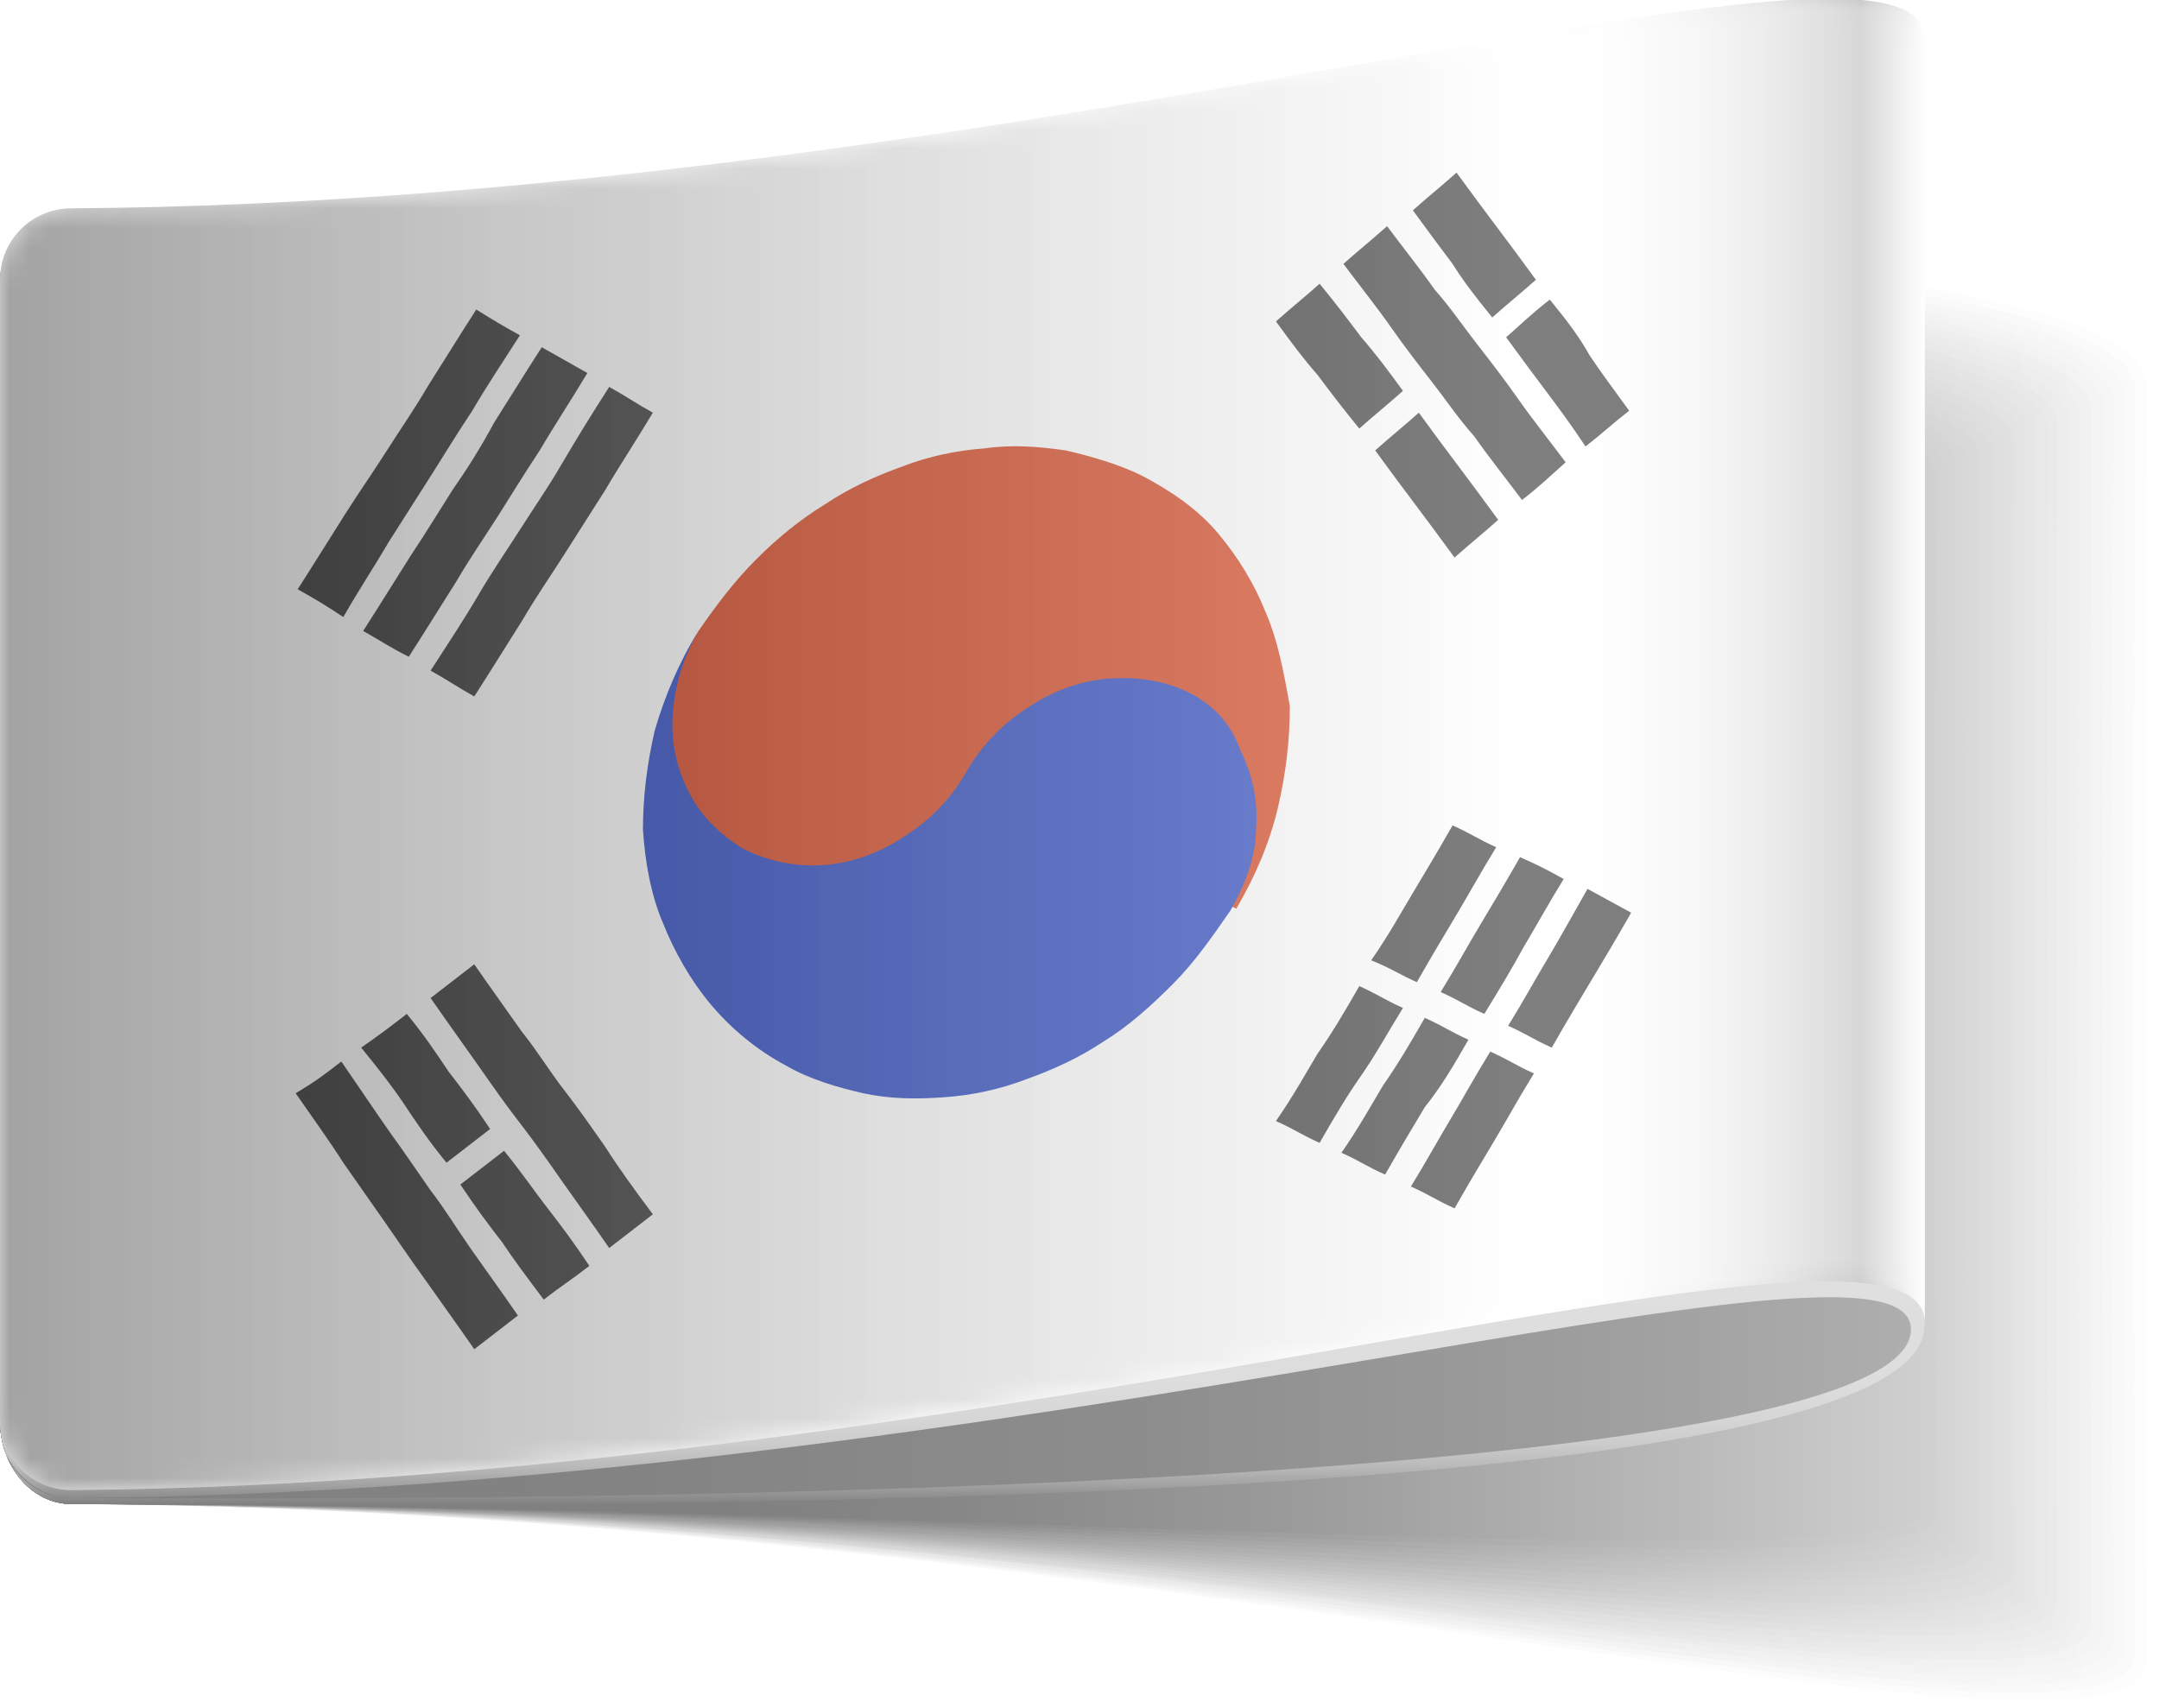 <?xml version="1.0" encoding="utf-8"?>
<!-- Generator: Adobe Illustrator 22.1.0, SVG Export Plug-In . SVG Version: 6.00 Build 0)  -->
<svg version="1.1" id="Layer_1" xmlns="http://www.w3.org/2000/svg" xmlns:xlink="http://www.w3.org/1999/xlink" x="0px" y="0px"
	 viewBox="0 0 108.8 86.1" style="enable-background:new 0 0 108.8 86.1;" xml:space="preserve">
<style type="text/css">
	.st0{fill:url(#SVGID_1_);}
	.st1{fill:url(#SVGID_2_);}
	.st2{fill:url(#SVGID_3_);}
	.st3{fill:url(#SVGID_4_);}
	.st4{fill:url(#SVGID_5_);}
	.st5{fill:url(#SVGID_6_);}
	.st6{fill:url(#SVGID_7_);}
	.st7{fill:url(#SVGID_8_);}
	.st8{fill:url(#SVGID_9_);}
	.st9{fill:url(#SVGID_10_);}
	.st10{fill:url(#SVGID_11_);}
	.st11{fill:url(#SVGID_12_);}
	.st12{fill:url(#SVGID_13_);}
	.st13{fill:url(#SVGID_14_);}
	.st14{fill:url(#SVGID_15_);}
	.st15{fill:url(#SVGID_16_);}
	.st16{fill:url(#SVGID_17_);}
	.st17{fill:url(#SVGID_18_);}
	.st18{fill:url(#SVGID_19_);}
	.st19{fill:url(#SVGID_20_);}
	.st20{fill:url(#SVGID_21_);}
	.st21{fill:url(#SVGID_22_);}
	.st22{fill:url(#SVGID_23_);}
	.st23{fill:url(#SVGID_24_);}
	.st24{fill:url(#SVGID_25_);}
	.st25{fill:url(#SVGID_26_);}
	.st26{fill:url(#SVGID_27_);}
	.st27{fill:url(#SVGID_28_);}
	.st28{fill:url(#SVGID_29_);}
	.st29{fill:url(#SVGID_30_);}
	.st30{fill:url(#SVGID_31_);}
	.st31{fill:url(#SVGID_32_);}
	.st32{fill:url(#SVGID_33_);}
	.st33{fill:url(#SVGID_34_);}
	.st34{fill:url(#SVGID_35_);}
	.st35{fill:url(#SVGID_36_);}
	.st36{fill:url(#SVGID_37_);}
	.st37{fill:url(#SVGID_38_);}
	.st38{fill:url(#SVGID_39_);}
	.st39{fill:url(#SVGID_40_);}
	.st40{fill:url(#SVGID_41_);}
	.st41{fill:url(#SVGID_42_);}
	.st42{fill:url(#SVGID_43_);}
	.st43{fill:url(#SVGID_44_);}
	.st44{fill:url(#SVGID_45_);}
	.st45{filter:url(#Adobe_OpacityMaskFilter);}
	.st46{fill:url(#SVGID_47_);}
	.st47{opacity:0.38;mask:url(#SVGID_46_);}
	.st48{fill:url(#SVGID_48_);}
</style>
<g>
	<g>
		<g>
			<linearGradient id="SVGID_1_" gradientUnits="userSpaceOnUse" x1="2.000000e-03" y1="48.597" x2="108.781" y2="48.597">
				<stop  offset="0.375" style="stop-color:#FFFFFF"/>
				<stop  offset="1" style="stop-color:#FFFFFF"/>
			</linearGradient>
			<path class="st0" d="M3.6,11.1c-2,0-3.6,1.4-3.6,3.1c0,17.4,0,39.8,0,57.4c0,2.3,1.6,4.2,3.6,4.2C57,76.4,108.8,91.7,108.8,84
				c0-19.2,0-45.5,0-64.7C108.8,11.4,57,11.1,3.6,11.1z"/>
			<linearGradient id="SVGID_2_" gradientUnits="userSpaceOnUse" x1="2.000000e-03" y1="48.374" x2="108.222" y2="48.374">
				<stop  offset="0.375" style="stop-color:#F9F9F9"/>
				<stop  offset="1" style="stop-color:#FDFDFD"/>
			</linearGradient>
			<path class="st1" d="M3.6,11.1c-2,0-3.6,1.4-3.6,3.1c0,17.4,0,39.8,0,57.4c0,2.3,1.6,4.2,3.6,4.2c53.1,0.3,104.6,15.3,104.6,7.8
				c-0.1-19-0.1-45.1,0-64.1C108.2,11.8,56.7,11.1,3.6,11.1z"/>
			<linearGradient id="SVGID_3_" gradientUnits="userSpaceOnUse" x1="2.000000e-03" y1="48.168" x2="107.662" y2="48.168">
				<stop  offset="0.375" style="stop-color:#F3F3F3"/>
				<stop  offset="1" style="stop-color:#FAFAFA"/>
			</linearGradient>
			<path class="st2" d="M3.6,11.1c-2,0-3.6,1.4-3.6,3.1c0,17.4,0,39.8,0,57.4c0,2.3,1.6,4.2,3.6,4.2c52.8,0.3,104.1,14.8,104,7.4
				c-0.1-18.8-0.1-44.7,0-63.5C107.7,12.3,56.5,11.1,3.6,11.1z"/>
			<linearGradient id="SVGID_4_" gradientUnits="userSpaceOnUse" x1="2.000000e-03" y1="47.962" x2="107.102" y2="47.962">
				<stop  offset="0.375" style="stop-color:#EDEDED"/>
				<stop  offset="0.837" style="stop-color:#F4F4F4"/>
				<stop  offset="1" style="stop-color:#F8F8F8"/>
			</linearGradient>
			<path class="st3" d="M3.6,11.1c-2,0-3.6,1.4-3.6,3.1c0,17.4,0,39.8,0,57.4c0,2.3,1.6,4.2,3.6,4.2c52.5,0.3,103.5,14.2,103.5,7.1
				c-0.1-18.6-0.1-44.3,0-62.9C107.1,12.7,56.2,11.1,3.6,11.1z"/>
			<linearGradient id="SVGID_5_" gradientUnits="userSpaceOnUse" x1="2.000000e-03" y1="47.757" x2="106.542" y2="47.757">
				<stop  offset="0.375" style="stop-color:#E7E7E7"/>
				<stop  offset="0.749" style="stop-color:#EEEEEE"/>
				<stop  offset="1" style="stop-color:#F6F6F6"/>
			</linearGradient>
			<path class="st4" d="M3.6,11.1c-2,0-3.6,1.4-3.6,3.1c0,17.4,0,39.8,0,57.4c0,2.3,1.6,4.2,3.6,4.2c52.3,0.3,102.9,13.6,102.9,6.7
				c-0.1-18.4-0.1-43.9,0-62.2C106.6,13.1,55.9,11.2,3.6,11.1z"/>
			<linearGradient id="SVGID_6_" gradientUnits="userSpaceOnUse" x1="2.000000e-03" y1="47.551" x2="105.982" y2="47.551">
				<stop  offset="0.375" style="stop-color:#E1E1E1"/>
				<stop  offset="0.694" style="stop-color:#E8E8E8"/>
				<stop  offset="1" style="stop-color:#F4F4F4"/>
			</linearGradient>
			<path class="st5" d="M3.6,11.1c-2,0-3.6,1.4-3.6,3.1c0,17.4,0,39.8,0,57.4c0,2.3,1.6,4.2,3.6,4.2C55.6,76,106,88.8,106,82.1
				c-0.1-18.2-0.1-43.5,0-61.6C106,13.5,55.6,11.2,3.6,11.1z"/>
			<linearGradient id="SVGID_7_" gradientUnits="userSpaceOnUse" x1="2.000000e-03" y1="47.346" x2="105.422" y2="47.346">
				<stop  offset="0.375" style="stop-color:#DBDBDB"/>
				<stop  offset="0.664" style="stop-color:#E2E2E2"/>
				<stop  offset="1" style="stop-color:#F1F1F1"/>
			</linearGradient>
			<path class="st6" d="M3.6,11.1c-2,0-3.6,1.4-3.6,3.1c0,17.4,0,39.8,0,57.4c0,2.3,1.6,4.2,3.6,4.2c51.7,0.3,101.8,12.5,101.8,5.9
				c-0.1-18-0.1-43.1,0-61C105.4,13.9,55.3,11.2,3.6,11.1z"/>
			<linearGradient id="SVGID_8_" gradientUnits="userSpaceOnUse" x1="2.000000e-03" y1="47.142" x2="104.862" y2="47.142">
				<stop  offset="0.375" style="stop-color:#D5D5D5"/>
				<stop  offset="0.633" style="stop-color:#DCDCDC"/>
				<stop  offset="1" style="stop-color:#EFEFEF"/>
			</linearGradient>
			<path class="st7" d="M3.6,11.1c-2,0-3.6,1.4-3.6,3.1c0,17.4,0,39.8,0,57.4c0,2.3,1.6,4.2,3.6,4.2c51.4,0.3,101.3,12,101.2,5.5
				c-0.1-17.8-0.1-42.6,0-60.4C104.9,14.3,55,11.2,3.6,11.1z"/>
			<linearGradient id="SVGID_9_" gradientUnits="userSpaceOnUse" x1="2.000000e-03" y1="46.937" x2="104.302" y2="46.937">
				<stop  offset="0.375" style="stop-color:#CFCFCF"/>
				<stop  offset="0.609" style="stop-color:#D6D6D6"/>
				<stop  offset="0.951" style="stop-color:#EAEAEA"/>
				<stop  offset="1" style="stop-color:#EDEDED"/>
			</linearGradient>
			<path class="st8" d="M3.6,11.1c-2,0-3.6,1.4-3.6,3.1c0,17.4,0,39.8,0,57.4c0,2.3,1.6,4.2,3.6,4.2c51.1,0.2,100.7,11.4,100.7,5.2
				c-0.1-17.6-0.1-42.2,0-59.8C104.3,14.7,54.8,11.1,3.6,11.1z"/>
			<linearGradient id="SVGID_10_" gradientUnits="userSpaceOnUse" x1="2.000000e-03" y1="46.733" x2="103.743" y2="46.733">
				<stop  offset="0.375" style="stop-color:#C9C9C9"/>
				<stop  offset="0.594" style="stop-color:#D0D0D0"/>
				<stop  offset="0.914" style="stop-color:#E4E4E4"/>
				<stop  offset="1" style="stop-color:#EAEAEA"/>
			</linearGradient>
			<path class="st9" d="M3.6,11.1c-2,0-3.6,1.4-3.6,3.1c0,17.4,0,39.8,0,57.4c0,2.3,1.6,4.2,3.6,4.2c50.8,0.2,100.1,10.8,100.1,4.8
				c-0.1-17.4-0.1-41.8,0-59.2C103.8,15.2,54.5,11.1,3.6,11.1z"/>
			<linearGradient id="SVGID_11_" gradientUnits="userSpaceOnUse" x1="2.000000e-03" y1="46.529" x2="103.183" y2="46.529">
				<stop  offset="0.375" style="stop-color:#C3C3C3"/>
				<stop  offset="0.578" style="stop-color:#CACACA"/>
				<stop  offset="0.874" style="stop-color:#DEDEDE"/>
				<stop  offset="1" style="stop-color:#E8E8E8"/>
			</linearGradient>
			<path class="st10" d="M3.6,11.1c-2,0-3.6,1.4-3.6,3.1c0,17.4,0,39.8,0,57.4c0,2.3,1.6,4.2,3.6,4.2c50.6,0.2,99.6,10.3,99.6,4.4
				c-0.1-17.2-0.1-41.4,0-58.6C103.2,15.6,54.2,11.1,3.6,11.1z"/>
			<linearGradient id="SVGID_12_" gradientUnits="userSpaceOnUse" x1="2.000000e-03" y1="46.326" x2="102.623" y2="46.326">
				<stop  offset="0.375" style="stop-color:#BCBCBC"/>
				<stop  offset="0.561" style="stop-color:#C3C3C3"/>
				<stop  offset="0.833" style="stop-color:#D7D7D7"/>
				<stop  offset="1" style="stop-color:#E6E6E6"/>
			</linearGradient>
			<path class="st11" d="M3.6,11.1c-2,0-3.6,1.4-3.6,3.1c0,17.4,0,39.8,0,57.4c0,2.3,1.6,4.2,3.6,4.2c50.3,0.2,99,9.7,99,4
				c-0.1-17-0.1-41,0-58C102.6,16,53.9,11.2,3.6,11.1z"/>
			<linearGradient id="SVGID_13_" gradientUnits="userSpaceOnUse" x1="2.000000e-03" y1="46.124" x2="102.063" y2="46.124">
				<stop  offset="0.375" style="stop-color:#B6B6B6"/>
				<stop  offset="0.55" style="stop-color:#BDBDBD"/>
				<stop  offset="0.806" style="stop-color:#D1D1D1"/>
				<stop  offset="1" style="stop-color:#E4E4E4"/>
			</linearGradient>
			<path class="st12" d="M3.6,11.1c-2,0-3.6,1.4-3.6,3.1c0,17.4,0,39.8,0,57.4c0,2.3,1.6,4.2,3.6,4.2c50,0.2,98.5,9.1,98.4,3.7
				c-0.1-16.8-0.1-40.6,0-57.4C102.1,16.4,53.6,11.2,3.6,11.1z"/>
			<linearGradient id="SVGID_14_" gradientUnits="userSpaceOnUse" x1="2.000000e-03" y1="45.922" x2="101.503" y2="45.922">
				<stop  offset="0.375" style="stop-color:#B0B0B0"/>
				<stop  offset="0.543" style="stop-color:#B7B7B7"/>
				<stop  offset="0.788" style="stop-color:#CBCBCB"/>
				<stop  offset="1" style="stop-color:#E1E1E1"/>
			</linearGradient>
			<path class="st13" d="M3.6,11.1c-2,0-3.6,1.4-3.6,3.1c0,17.4,0,39.8,0,57.4c0,2.3,1.6,4.2,3.6,4.2c49.7,0.2,97.9,8.6,97.9,3.3
				c-0.1-16.6-0.1-40.2,0-56.8C101.5,16.8,53.4,11.2,3.6,11.1z"/>
			<linearGradient id="SVGID_15_" gradientUnits="userSpaceOnUse" x1="2.000000e-03" y1="45.721" x2="100.943" y2="45.721">
				<stop  offset="0.375" style="stop-color:#AAAAAA"/>
				<stop  offset="0.534" style="stop-color:#B1B1B1"/>
				<stop  offset="0.767" style="stop-color:#C5C5C5"/>
				<stop  offset="1" style="stop-color:#DFDFDF"/>
			</linearGradient>
			<path class="st14" d="M3.6,11.1c-2,0-3.6,1.4-3.6,3.1c0,17.4,0,39.8,0,57.4c0,2.3,1.6,4.2,3.6,4.2c49.4,0.2,97.3,8,97.3,2.9
				c-0.1-16.3-0.1-39.8,0-56.2C101,17.2,53.1,11.2,3.6,11.1z"/>
			<linearGradient id="SVGID_16_" gradientUnits="userSpaceOnUse" x1="2.000000e-03" y1="45.52" x2="100.384" y2="45.52">
				<stop  offset="0.375" style="stop-color:#A4A4A4"/>
				<stop  offset="0.526" style="stop-color:#ABABAB"/>
				<stop  offset="0.748" style="stop-color:#BFBFBF"/>
				<stop  offset="1" style="stop-color:#DDDDDD"/>
			</linearGradient>
			<path class="st15" d="M3.6,11.1c-2,0-3.6,1.4-3.6,3.1c0,17.4,0,39.8,0,57.4c0,2.3,1.6,4.2,3.6,4.2c49.1,0.2,96.8,7.4,96.8,2.5
				c-0.1-16.1-0.1-39.4,0-55.5C100.4,17.7,52.8,11.2,3.6,11.1z"/>
			<linearGradient id="SVGID_17_" gradientUnits="userSpaceOnUse" x1="2.000000e-03" y1="45.322" x2="99.824" y2="45.322">
				<stop  offset="0.375" style="stop-color:#9E9E9E"/>
				<stop  offset="0.521" style="stop-color:#A5A5A5"/>
				<stop  offset="0.735" style="stop-color:#B9B9B9"/>
				<stop  offset="0.99" style="stop-color:#D9D9D9"/>
				<stop  offset="1" style="stop-color:#DADADA"/>
			</linearGradient>
			<path class="st16" d="M3.6,11.1c-2,0-3.6,1.4-3.6,3.1c0,17.4,0,39.8,0,57.4c0,2.3,1.6,4.2,3.6,4.2c48.9,0.2,96.2,6.9,96.2,2.1
				c-0.1-15.9-0.1-39,0-54.9C99.8,18.1,52.5,11.2,3.6,11.1z"/>
			<linearGradient id="SVGID_18_" gradientUnits="userSpaceOnUse" x1="2.000000e-03" y1="45.124" x2="99.264" y2="45.124">
				<stop  offset="0.375" style="stop-color:#989898"/>
				<stop  offset="0.515" style="stop-color:#9F9F9F"/>
				<stop  offset="0.72" style="stop-color:#B3B3B3"/>
				<stop  offset="0.963" style="stop-color:#D3D3D3"/>
				<stop  offset="1" style="stop-color:#D8D8D8"/>
			</linearGradient>
			<path class="st17" d="M3.6,11.1c-2,0-3.6,1.4-3.6,3.1c0,17.4,0,39.8,0,57.4c0,2.3,1.6,4.2,3.6,4.2c48.6,0.1,95.7,6.3,95.6,1.8
				c-0.1-15.7-0.1-38.6,0-54.3C99.3,18.5,52.2,11.2,3.6,11.1z"/>
			<linearGradient id="SVGID_19_" gradientUnits="userSpaceOnUse" x1="2.000000e-03" y1="44.928" x2="98.704" y2="44.928">
				<stop  offset="0.375" style="stop-color:#929292"/>
				<stop  offset="0.509" style="stop-color:#999999"/>
				<stop  offset="0.706" style="stop-color:#ADADAD"/>
				<stop  offset="0.94" style="stop-color:#CDCDCD"/>
				<stop  offset="1" style="stop-color:#D6D6D6"/>
			</linearGradient>
			<path class="st18" d="M3.6,11.1c-2,0-3.6,1.4-3.6,3.1c0,17.4,0,39.8,0,57.4c0,2.3,1.6,4.2,3.6,4.2c48.3,0.1,95.1,5.7,95.1,1.4
				c-0.1-15.5-0.1-38.2,0-53.7C98.7,18.9,52,11.2,3.6,11.1z"/>
			<linearGradient id="SVGID_20_" gradientUnits="userSpaceOnUse" x1="2.000000e-03" y1="44.734" x2="98.144" y2="44.734">
				<stop  offset="0.375" style="stop-color:#8C8C8C"/>
				<stop  offset="0.504" style="stop-color:#939393"/>
				<stop  offset="0.693" style="stop-color:#A7A7A7"/>
				<stop  offset="0.918" style="stop-color:#C7C7C7"/>
				<stop  offset="1" style="stop-color:#D4D4D4"/>
			</linearGradient>
			<path class="st19" d="M3.6,11.1c-2,0-3.6,1.4-3.6,3.1c0,17.4,0,39.8,0,57.4c0,2.3,1.6,4.2,3.6,4.2c48,0.1,94.5,5.2,94.5,1
				c-0.1-15.3-0.1-37.8,0-53.1C98.2,19.3,51.7,11.2,3.6,11.1z"/>
			<linearGradient id="SVGID_21_" gradientUnits="userSpaceOnUse" x1="2.000000e-03" y1="44.544" x2="97.584" y2="44.544">
				<stop  offset="0.375" style="stop-color:#868686"/>
				<stop  offset="0.501" style="stop-color:#8D8D8D"/>
				<stop  offset="0.685" style="stop-color:#A1A1A1"/>
				<stop  offset="0.903" style="stop-color:#C1C1C1"/>
				<stop  offset="1" style="stop-color:#D1D1D1"/>
			</linearGradient>
			<path class="st20" d="M3.6,11.1c-2,0-3.6,1.4-3.6,3.1c0,17.4,0,39.8,0,57.4c0,2.3,1.6,4.2,3.6,4.2c47.7,0.1,94,4.6,94,0.6
				c-0.1-15.1-0.1-37.4,0-52.5C97.6,19.7,51.4,11.2,3.6,11.1z"/>
			<linearGradient id="SVGID_22_" gradientUnits="userSpaceOnUse" x1="2.000000e-03" y1="44.367" x2="97.025" y2="44.367">
				<stop  offset="0.375" style="stop-color:#808080"/>
				<stop  offset="0.496" style="stop-color:#878787"/>
				<stop  offset="0.674" style="stop-color:#9B9B9B"/>
				<stop  offset="0.885" style="stop-color:#BBBBBB"/>
				<stop  offset="1" style="stop-color:#CFCFCF"/>
			</linearGradient>
			<path class="st21" d="M3.6,11.1c-2,0-3.6,1.4-3.6,3.1c0,17.4,0,39.8,0,57.4c0,2.3,1.6,4.2,3.6,4.2C51.1,75.9,97.1,79.8,97,76
				c0-14.9,0-37,0-51.9C97.1,20.1,51.1,11.5,3.6,11.1z"/>
		</g>
		<g>
			<g>
				<linearGradient id="SVGID_23_" gradientUnits="userSpaceOnUse" x1="2.000000e-03" y1="67.054" x2="97.025" y2="67.054">
					<stop  offset="0" style="stop-color:#808080"/>
					<stop  offset="0.328" style="stop-color:#838383"/>
					<stop  offset="0.591" style="stop-color:#8D8D8D"/>
					<stop  offset="0.83" style="stop-color:#9E9E9E"/>
					<stop  offset="1" style="stop-color:#AFAFAF"/>
				</linearGradient>
				<path class="st22" d="M0,71.6c0,2.3,1.6,4.2,3.6,4.2c47.5,0.3,93.4-1.9,93.4-9C97,45.2,0,71.6,0,71.6z"/>
				<g>
					<linearGradient id="SVGID_24_" gradientUnits="userSpaceOnUse" x1="48.513" y1="58.308" x2="48.513" y2="75.82">
						<stop  offset="0.35" style="stop-color:#DFDFDF"/>
						<stop  offset="0.645" style="stop-color:#DDDDDD"/>
						<stop  offset="0.752" style="stop-color:#D6D6D6"/>
						<stop  offset="0.828" style="stop-color:#CBCBCB"/>
						<stop  offset="0.889" style="stop-color:#BABABA"/>
						<stop  offset="0.941" style="stop-color:#A4A4A4"/>
						<stop  offset="0.987" style="stop-color:#898989"/>
						<stop  offset="1" style="stop-color:#808080"/>
					</linearGradient>
					<path class="st23" d="M0,71.6L0,71.6c0,2.3,1.6,4.2,3.6,4.2c47.5,0.4,93.3-1.1,93.4-9C97,45.2,0,71.6,0,71.6z M3.6,75.5
						c-0.1,0-0.3,0-0.4,0c-1.5-0.2-2.7-1.3-3.1-2.7C0.6,74.3,2,75.5,3.6,75.5c47.5-0.3,92.7-14.9,92.7-8.5
						C96.3,73.6,51.1,75.8,3.6,75.5z"/>
				</g>
			</g>
			<linearGradient id="SVGID_25_" gradientUnits="userSpaceOnUse" x1="2.000000e-03" y1="37.598" x2="97.025" y2="37.598">
				<stop  offset="0" style="stop-color:#DFDFDF"/>
				<stop  offset="2.097060e-02" style="stop-color:#E1E1E1"/>
				<stop  offset="0.243" style="stop-color:#F2F2F2"/>
				<stop  offset="0.487" style="stop-color:#FCFCFC"/>
				<stop  offset="0.791" style="stop-color:#FFFFFF"/>
				<stop  offset="0.842" style="stop-color:#FCFCFC"/>
				<stop  offset="0.882" style="stop-color:#F2F2F2"/>
				<stop  offset="0.919" style="stop-color:#E1E1E1"/>
				<stop  offset="0.954" style="stop-color:#C9C9C9"/>
				<stop  offset="0.966" style="stop-color:#BFBFBF"/>
				<stop  offset="1" style="stop-color:#FFFFFF"/>
			</linearGradient>
			<path class="st24" d="M3.6,10.5L3.6,10.5c-2,0-3.6,1.6-3.6,3.6c0,19.1,0,38.3,0,57.4c0,2,1.6,3.6,3.6,3.6
				c47.5-0.4,93.5-16.1,93.4-8.4c0-21.6,0-43.1,0-64.7C97.1-5.6,51.2,10.2,3.6,10.5z"/>
			<g>
				<linearGradient id="SVGID_26_" gradientUnits="userSpaceOnUse" x1="4.704924e-03" y1="17.959" x2="97.023" y2="17.959">
					<stop  offset="0" style="stop-color:#242424"/>
					<stop  offset="0.335" style="stop-color:#2D2D2D"/>
					<stop  offset="0.791" style="stop-color:#303030"/>
					<stop  offset="0.867" style="stop-color:#2D2D2D"/>
					<stop  offset="0.927" style="stop-color:#232323"/>
					<stop  offset="0.966" style="stop-color:#181818"/>
					<stop  offset="1" style="stop-color:#303030"/>
				</linearGradient>
				<path class="st25" d="M68.5,21.6c0.9-0.8,1.3-1.1,2.2-1.9c-0.8-1.1-1.4-1.9-2.1-2.7c-0.6-0.8-1.2-1.6-2.1-2.7
					c-0.9,0.8-1.3,1.1-2.2,1.9c0.8,1.1,1.4,1.9,2.1,2.7C67,19.7,67.6,20.5,68.5,21.6z"/>
				<linearGradient id="SVGID_27_" gradientUnits="userSpaceOnUse" x1="-4.398546e-03" y1="24.401" x2="97.026" y2="24.401">
					<stop  offset="0" style="stop-color:#242424"/>
					<stop  offset="0.335" style="stop-color:#2D2D2D"/>
					<stop  offset="0.791" style="stop-color:#303030"/>
					<stop  offset="0.867" style="stop-color:#2D2D2D"/>
					<stop  offset="0.927" style="stop-color:#232323"/>
					<stop  offset="0.966" style="stop-color:#181818"/>
					<stop  offset="1" style="stop-color:#303030"/>
				</linearGradient>
				<path class="st26" d="M73.3,28.1c0.9-0.8,1.3-1.1,2.2-1.9c-0.8-1.1-1.4-1.9-2-2.7c-0.6-0.8-1.2-1.6-2-2.7
					c-0.9,0.8-1.3,1.1-2.2,1.9c0.8,1.1,1.4,1.9,2,2.7C71.9,26.2,72.5,27,73.3,28.1z"/>
				<linearGradient id="SVGID_28_" gradientUnits="userSpaceOnUse" x1="5.297040e-03" y1="18.356" x2="97.023" y2="18.356">
					<stop  offset="0" style="stop-color:#242424"/>
					<stop  offset="0.335" style="stop-color:#2D2D2D"/>
					<stop  offset="0.791" style="stop-color:#303030"/>
					<stop  offset="0.867" style="stop-color:#2D2D2D"/>
					<stop  offset="0.927" style="stop-color:#232323"/>
					<stop  offset="0.966" style="stop-color:#181818"/>
					<stop  offset="1" style="stop-color:#303030"/>
				</linearGradient>
				<path class="st27" d="M72.2,19.3c0.7,0.9,1.3,1.8,2.1,2.7c0.7,1,1.5,2,2.4,3.2c0.9-0.7,1.3-1.1,2.2-1.9
					c-0.9-1.2-1.7-2.2-2.4-3.2c-0.7-1-1.4-1.9-2.1-2.8c-0.7-0.9-1.3-1.8-2.1-2.7c-0.7-1-1.5-2-2.4-3.2c-0.9,0.8-1.3,1.1-2.2,1.9
					c0.9,1.2,1.7,2.2,2.4,3.2C70.8,17.5,71.5,18.4,72.2,19.3z"/>
				<linearGradient id="SVGID_29_" gradientUnits="userSpaceOnUse" x1="5.690154e-03" y1="12.3" x2="97.022" y2="12.3">
					<stop  offset="0" style="stop-color:#242424"/>
					<stop  offset="0.335" style="stop-color:#2D2D2D"/>
					<stop  offset="0.791" style="stop-color:#303030"/>
					<stop  offset="0.867" style="stop-color:#2D2D2D"/>
					<stop  offset="0.927" style="stop-color:#232323"/>
					<stop  offset="0.966" style="stop-color:#181818"/>
					<stop  offset="1" style="stop-color:#303030"/>
				</linearGradient>
				<path class="st28" d="M75.2,16c0.9-0.8,1.3-1.1,2.2-1.9c-0.8-1.1-1.4-1.9-2-2.7c-0.6-0.8-1.2-1.6-2-2.7
					c-0.9,0.8-1.3,1.1-2.2,1.9c0.8,1.1,1.4,1.9,2,2.7C73.7,14.1,74.3,14.9,75.2,16z"/>
				<linearGradient id="SVGID_30_" gradientUnits="userSpaceOnUse" x1="6.396854e-03" y1="18.773" x2="97.023" y2="18.773">
					<stop  offset="0" style="stop-color:#242424"/>
					<stop  offset="0.335" style="stop-color:#2D2D2D"/>
					<stop  offset="0.791" style="stop-color:#303030"/>
					<stop  offset="0.867" style="stop-color:#2D2D2D"/>
					<stop  offset="0.927" style="stop-color:#232323"/>
					<stop  offset="0.966" style="stop-color:#181818"/>
					<stop  offset="1" style="stop-color:#303030"/>
				</linearGradient>
				<path class="st29" d="M78.1,15.1c-0.9,0.7-1.3,1.1-2.2,1.9c0.8,1.1,1.4,1.9,2,2.7c0.6,0.8,1.2,1.6,2,2.8
					c0.9-0.7,1.3-1.1,2.2-1.8c-0.8-1.1-1.4-1.9-2-2.8C79.6,17,79,16.2,78.1,15.1z"/>
				<linearGradient id="SVGID_31_" gradientUnits="userSpaceOnUse" x1="2.492466e-03" y1="55.71" x2="97.023" y2="55.71">
					<stop  offset="0" style="stop-color:#242424"/>
					<stop  offset="0.335" style="stop-color:#2D2D2D"/>
					<stop  offset="0.791" style="stop-color:#303030"/>
					<stop  offset="0.867" style="stop-color:#2D2D2D"/>
					<stop  offset="0.927" style="stop-color:#232323"/>
					<stop  offset="0.966" style="stop-color:#181818"/>
					<stop  offset="1" style="stop-color:#303030"/>
				</linearGradient>
				<path class="st30" d="M28.4,54.9c-0.7-0.9-1.3-1.9-2.1-2.9c-0.7-1-1.5-2.1-2.4-3.4c-0.9,0.7-1.3,1-2.2,1.7
					c0.9,1.3,1.7,2.4,2.4,3.4c0.7,1,1.4,2,2.1,2.9c0.7,0.9,1.4,1.9,2.1,2.9c0.7,1,1.5,2.1,2.4,3.4c0.9-0.7,1.3-1,2.2-1.7
					c-0.9-1.2-1.7-2.3-2.4-3.4C29.8,56.8,29.1,55.8,28.4,54.9z"/>
				<linearGradient id="SVGID_32_" gradientUnits="userSpaceOnUse" x1="-4.688631e-04" y1="54.831" x2="97.031" y2="54.831">
					<stop  offset="0" style="stop-color:#242424"/>
					<stop  offset="0.335" style="stop-color:#2D2D2D"/>
					<stop  offset="0.791" style="stop-color:#303030"/>
					<stop  offset="0.867" style="stop-color:#2D2D2D"/>
					<stop  offset="0.927" style="stop-color:#232323"/>
					<stop  offset="0.966" style="stop-color:#181818"/>
					<stop  offset="1" style="stop-color:#303030"/>
				</linearGradient>
				<path class="st31" d="M20.4,55.7c0.6,0.9,1.2,1.8,2.1,2.9c0.9-0.7,1.3-1,2.2-1.7c-0.8-1.2-1.4-2-2.1-2.9
					c-0.6-0.9-1.2-1.8-2.1-2.9c-0.9,0.7-1.3,1-2.3,1.7C19.1,53.9,19.8,54.8,20.4,55.7z"/>
				<linearGradient id="SVGID_33_" gradientUnits="userSpaceOnUse" x1="5.138159e-03" y1="61.697" x2="97.014" y2="61.697">
					<stop  offset="0" style="stop-color:#242424"/>
					<stop  offset="0.335" style="stop-color:#2D2D2D"/>
					<stop  offset="0.791" style="stop-color:#303030"/>
					<stop  offset="0.867" style="stop-color:#2D2D2D"/>
					<stop  offset="0.927" style="stop-color:#232323"/>
					<stop  offset="0.966" style="stop-color:#181818"/>
					<stop  offset="1" style="stop-color:#303030"/>
				</linearGradient>
				<path class="st32" d="M25.4,58c-0.9,0.7-1.3,1-2.2,1.7c0.8,1.2,1.4,2,2.1,2.9c0.6,0.9,1.2,1.7,2.1,2.9c0.9-0.7,1.4-1,2.3-1.7
					c-0.8-1.2-1.4-2-2.1-2.9C26.9,60,26.3,59.1,25.4,58z"/>
				<linearGradient id="SVGID_34_" gradientUnits="userSpaceOnUse" x1="1.012654e-03" y1="60.77" x2="97.025" y2="60.77">
					<stop  offset="0" style="stop-color:#242424"/>
					<stop  offset="0.335" style="stop-color:#2D2D2D"/>
					<stop  offset="0.791" style="stop-color:#303030"/>
					<stop  offset="0.867" style="stop-color:#2D2D2D"/>
					<stop  offset="0.927" style="stop-color:#232323"/>
					<stop  offset="0.966" style="stop-color:#181818"/>
					<stop  offset="1" style="stop-color:#303030"/>
				</linearGradient>
				<path class="st33" d="M21.7,60c-0.7-1-1.3-1.9-2.1-3c-0.7-1-1.5-2.2-2.4-3.5c-0.9,0.7-1.3,1-2.3,1.6c0.9,1.3,1.7,2.4,2.4,3.5
					c0.7,1,1.4,2,2.1,3c0.7,1,1.3,1.9,2.1,3c0.7,1,1.5,2.1,2.4,3.4c0.9-0.7,1.3-1,2.2-1.7c-0.9-1.3-1.7-2.4-2.4-3.4
					C23,61.9,22.4,60.9,21.7,60z"/>
				<linearGradient id="SVGID_35_" gradientUnits="userSpaceOnUse" x1="2.720854e-03" y1="27.306" x2="97.022" y2="27.306">
					<stop  offset="0" style="stop-color:#242424"/>
					<stop  offset="0.335" style="stop-color:#2D2D2D"/>
					<stop  offset="0.791" style="stop-color:#303030"/>
					<stop  offset="0.867" style="stop-color:#2D2D2D"/>
					<stop  offset="0.927" style="stop-color:#232323"/>
					<stop  offset="0.966" style="stop-color:#181818"/>
					<stop  offset="1" style="stop-color:#303030"/>
				</linearGradient>
				<path class="st34" d="M28.3,23.4c-0.7,1.2-1.4,2.2-2.1,3.3c-0.7,1.1-1.4,2.1-2.1,3.3c-0.7,1.2-1.5,2.4-2.4,3.8
					c0.9,0.5,1.3,0.8,2.2,1.3c0.9-1.4,1.7-2.7,2.4-3.8c0.7-1.2,1.4-2.2,2.1-3.3c0.7-1.1,1.4-2.2,2.1-3.3c0.7-1.2,1.5-2.4,2.4-3.9
					c-0.9-0.5-1.3-0.8-2.2-1.3C29.8,20.9,29,22.2,28.3,23.4z"/>
				<linearGradient id="SVGID_36_" gradientUnits="userSpaceOnUse" x1="1.085664e-03" y1="25.368" x2="97.025" y2="25.368">
					<stop  offset="0" style="stop-color:#242424"/>
					<stop  offset="0.335" style="stop-color:#2D2D2D"/>
					<stop  offset="0.791" style="stop-color:#303030"/>
					<stop  offset="0.867" style="stop-color:#2D2D2D"/>
					<stop  offset="0.927" style="stop-color:#232323"/>
					<stop  offset="0.966" style="stop-color:#181818"/>
					<stop  offset="1" style="stop-color:#303030"/>
				</linearGradient>
				<path class="st35" d="M22.8,24.7c-0.7,1.1-1.3,2.1-2.1,3.3c-0.7,1.1-1.5,2.4-2.4,3.8c0.9,0.5,1.3,0.8,2.3,1.3
					c0.9-1.4,1.7-2.7,2.4-3.8c0.7-1.2,1.4-2.2,2.1-3.3c0.7-1.1,1.3-2.1,2.1-3.3c0.7-1.2,1.5-2.4,2.4-3.9c-0.9-0.5-1.4-0.8-2.3-1.3
					c-0.9,1.4-1.7,2.7-2.4,3.8C24.2,22.6,23.5,23.7,22.8,24.7z"/>
				<linearGradient id="SVGID_37_" gradientUnits="userSpaceOnUse" x1="1.012654e-03" y1="23.395" x2="97.025" y2="23.395">
					<stop  offset="0" style="stop-color:#242424"/>
					<stop  offset="0.335" style="stop-color:#2D2D2D"/>
					<stop  offset="0.791" style="stop-color:#303030"/>
					<stop  offset="0.867" style="stop-color:#2D2D2D"/>
					<stop  offset="0.927" style="stop-color:#232323"/>
					<stop  offset="0.966" style="stop-color:#181818"/>
					<stop  offset="1" style="stop-color:#303030"/>
				</linearGradient>
				<path class="st36" d="M19.6,27.3c0.7-1.1,1.4-2.2,2.1-3.3c0.7-1.1,1.3-2.1,2.1-3.3c0.7-1.2,1.5-2.4,2.4-3.8
					c-0.9-0.5-1.4-0.8-2.2-1.3c-0.9,1.4-1.7,2.7-2.4,3.8c-0.7,1.2-1.4,2.2-2.1,3.3c-0.7,1.1-1.4,2.1-2.1,3.2
					c-0.7,1.1-1.5,2.4-2.4,3.8c0.9,0.5,1.4,0.8,2.3,1.4C18.1,29.7,18.9,28.5,19.6,27.3z"/>
				<linearGradient id="SVGID_38_" gradientUnits="userSpaceOnUse" x1="4.682504e-03" y1="53.652" x2="97.023" y2="53.652">
					<stop  offset="0" style="stop-color:#242424"/>
					<stop  offset="0.335" style="stop-color:#2D2D2D"/>
					<stop  offset="0.791" style="stop-color:#303030"/>
					<stop  offset="0.867" style="stop-color:#2D2D2D"/>
					<stop  offset="0.927" style="stop-color:#232323"/>
					<stop  offset="0.966" style="stop-color:#181818"/>
					<stop  offset="1" style="stop-color:#303030"/>
				</linearGradient>
				<path class="st37" d="M70.7,50.8c-0.9-0.4-1.3-0.7-2.2-1.1c-0.8,1.4-1.4,2.4-2.1,3.4c-0.6,1-1.2,2.1-2.1,3.4
					c0.9,0.4,1.3,0.7,2.2,1.1c0.8-1.4,1.4-2.4,2.1-3.4C69.3,53.2,69.9,52.1,70.7,50.8z"/>
				<linearGradient id="SVGID_39_" gradientUnits="userSpaceOnUse" x1="-4.228946e-03" y1="45.517" x2="97.026" y2="45.517">
					<stop  offset="0" style="stop-color:#242424"/>
					<stop  offset="0.335" style="stop-color:#2D2D2D"/>
					<stop  offset="0.791" style="stop-color:#303030"/>
					<stop  offset="0.867" style="stop-color:#2D2D2D"/>
					<stop  offset="0.927" style="stop-color:#232323"/>
					<stop  offset="0.966" style="stop-color:#181818"/>
					<stop  offset="1" style="stop-color:#303030"/>
				</linearGradient>
				<path class="st38" d="M71.4,49.5c0.8-1.4,1.4-2.4,2-3.4c0.6-1,1.2-2.1,2-3.4c-0.9-0.4-1.3-0.7-2.2-1.1c-0.8,1.4-1.4,2.4-2,3.4
					c-0.6,1-1.2,2.1-2.1,3.4C70.1,48.8,70.5,49.1,71.4,49.5z"/>
				<linearGradient id="SVGID_40_" gradientUnits="userSpaceOnUse" x1="4.113717e-03" y1="55.311" x2="97.024" y2="55.311">
					<stop  offset="0" style="stop-color:#242424"/>
					<stop  offset="0.335" style="stop-color:#2D2D2D"/>
					<stop  offset="0.791" style="stop-color:#303030"/>
					<stop  offset="0.867" style="stop-color:#2D2D2D"/>
					<stop  offset="0.927" style="stop-color:#232323"/>
					<stop  offset="0.966" style="stop-color:#181818"/>
					<stop  offset="1" style="stop-color:#303030"/>
				</linearGradient>
				<path class="st39" d="M74,52.4c-0.9-0.4-1.3-0.7-2.2-1.1c-0.8,1.4-1.4,2.4-2.1,3.4c-0.6,1-1.2,2.1-2.1,3.4
					c0.9,0.4,1.3,0.7,2.2,1.1c0.8-1.4,1.4-2.4,2-3.4C72.6,54.8,73.2,53.8,74,52.4z"/>
				<linearGradient id="SVGID_41_" gradientUnits="userSpaceOnUse" x1="6.051794e-03" y1="47.175" x2="97.022" y2="47.175">
					<stop  offset="0" style="stop-color:#242424"/>
					<stop  offset="0.335" style="stop-color:#2D2D2D"/>
					<stop  offset="0.791" style="stop-color:#303030"/>
					<stop  offset="0.867" style="stop-color:#2D2D2D"/>
					<stop  offset="0.927" style="stop-color:#232323"/>
					<stop  offset="0.966" style="stop-color:#181818"/>
					<stop  offset="1" style="stop-color:#303030"/>
				</linearGradient>
				<path class="st40" d="M76.8,47.7c0.6-1,1.2-2.1,2-3.4c-0.9-0.5-1.3-0.7-2.2-1.1c-0.8,1.4-1.4,2.4-2,3.4c-0.6,1-1.2,2.1-2,3.4
					c0.9,0.4,1.3,0.7,2.2,1.1C75.6,49.8,76.2,48.8,76.8,47.7z"/>
				<linearGradient id="SVGID_42_" gradientUnits="userSpaceOnUse" x1="6.028114e-03" y1="56.964" x2="97.022" y2="56.964">
					<stop  offset="0" style="stop-color:#242424"/>
					<stop  offset="0.335" style="stop-color:#2D2D2D"/>
					<stop  offset="0.791" style="stop-color:#303030"/>
					<stop  offset="0.867" style="stop-color:#2D2D2D"/>
					<stop  offset="0.927" style="stop-color:#232323"/>
					<stop  offset="0.966" style="stop-color:#181818"/>
					<stop  offset="1" style="stop-color:#303030"/>
				</linearGradient>
				<path class="st41" d="M73.1,56.4c-0.6,1-1.2,2.1-2,3.4c0.9,0.4,1.3,0.7,2.2,1.1c0.8-1.4,1.4-2.4,2-3.4c0.6-1,1.2-2.1,2-3.4
					c-0.9-0.4-1.3-0.7-2.2-1.1C74.3,54.3,73.7,55.4,73.1,56.4z"/>
				<linearGradient id="SVGID_43_" gradientUnits="userSpaceOnUse" x1="6.396854e-03" y1="48.86" x2="97.023" y2="48.86">
					<stop  offset="0" style="stop-color:#242424"/>
					<stop  offset="0.335" style="stop-color:#2D2D2D"/>
					<stop  offset="0.791" style="stop-color:#303030"/>
					<stop  offset="0.867" style="stop-color:#2D2D2D"/>
					<stop  offset="0.927" style="stop-color:#232323"/>
					<stop  offset="0.966" style="stop-color:#181818"/>
					<stop  offset="1" style="stop-color:#303030"/>
				</linearGradient>
				<path class="st42" d="M78,48.3c-0.6,1-1.2,2.1-2,3.4c0.9,0.4,1.3,0.7,2.2,1.1c0.8-1.4,1.4-2.4,2-3.4c0.6-1,1.2-2,2-3.4
					c-0.9-0.5-1.3-0.7-2.2-1.2C79.2,46.2,78.6,47.3,78,48.3z"/>
			</g>
			<linearGradient id="SVGID_44_" gradientUnits="userSpaceOnUse" x1="1.798650e-03" y1="35.968" x2="97.024" y2="35.968">
				<stop  offset="0" style="stop-color:#B41B00"/>
				<stop  offset="2.097060e-02" style="stop-color:#B61D01"/>
				<stop  offset="0.243" style="stop-color:#C72E0B"/>
				<stop  offset="0.487" style="stop-color:#D13811"/>
				<stop  offset="0.791" style="stop-color:#D43B13"/>
				<stop  offset="0.842" style="stop-color:#D13812"/>
				<stop  offset="0.882" style="stop-color:#C72F0F"/>
				<stop  offset="0.919" style="stop-color:#B61F0A"/>
				<stop  offset="0.954" style="stop-color:#9E0903"/>
				<stop  offset="0.966" style="stop-color:#940000"/>
				<stop  offset="1" style="stop-color:#D43B13"/>
			</linearGradient>
			<path class="st43" d="M63.8,30.9c-0.6-1.5-1.4-2.8-2.4-4c-1-1.2-2.3-2.1-3.8-2.9c-1.2-0.6-2.6-1-3.9-1.3
				c-1.4-0.2-2.7-0.3-4.1-0.1c-1.4,0.1-2.8,0.4-4.1,0.9c-1.4,0.5-2.7,1.1-3.9,1.9c-1.3,0.8-2.4,1.7-3.5,2.8c-1.1,1.1-2,2.3-2.9,3.6
				c-0.9,1.5-1.5,3.1-1.8,4.7c-0.3,1.6-0.3,3.2,0,4.6c0.3,1.5,0.9,2.9,1.8,4.1c0.9,1.2,2,2.2,3.4,3c1.4,0.8,2.9,1.2,4.5,1.2
				c1.6,0.1,3.1-0.2,4.7-0.7c1.5-0.5,3-1.4,4.3-2.4c1.3-1.1,2.5-2.4,3.4-3.9c1.3,0.7,2.4,1.2,3.4,1.7c1,0.5,2,1,3.4,1.7
				c1-1.7,1.7-3.4,2.1-5.1c0.4-1.7,0.6-3.4,0.6-5.1C64.7,33.9,64.4,32.3,63.8,30.9z"/>
			<g>
				<linearGradient id="SVGID_45_" gradientUnits="userSpaceOnUse" x1="1.525024e-03" y1="43.491" x2="97.024" y2="43.491">
					<stop  offset="0" style="stop-color:#00209F"/>
					<stop  offset="2.097060e-02" style="stop-color:#0222A1"/>
					<stop  offset="0.243" style="stop-color:#1333B2"/>
					<stop  offset="0.487" style="stop-color:#1D3DBC"/>
					<stop  offset="0.791" style="stop-color:#2040BF"/>
					<stop  offset="0.842" style="stop-color:#1E3DBC"/>
					<stop  offset="0.882" style="stop-color:#1933B2"/>
					<stop  offset="0.919" style="stop-color:#1122A1"/>
					<stop  offset="0.954" style="stop-color:#050A89"/>
					<stop  offset="0.966" style="stop-color:#00007F"/>
					<stop  offset="1" style="stop-color:#2040BF"/>
				</linearGradient>
				<path class="st44" d="M59.9,34.9c-1.2-0.6-2.6-0.8-4-0.7c-1.4,0.1-2.8,0.6-4,1.4c-1.3,0.8-2.4,1.9-3.2,3.3
					c-0.8,1.4-1.9,2.5-3.2,3.3c-1.2,0.8-2.6,1.3-4,1.4c-1.4,0.1-2.8-0.2-4-0.8c-1.2-0.7-2.2-1.7-2.8-2.9c-0.6-1.2-0.9-2.5-0.8-3.9
					c0.1-1.4,0.5-2.8,1.3-4.2c-1,1.6-1.7,3.3-2.2,5c-0.4,1.7-0.6,3.4-0.6,5c0.1,1.6,0.4,3.3,1,4.7c0.6,1.5,1.4,2.9,2.4,4.1
					c1,1.2,2.3,2.3,3.8,3.1c1.2,0.7,2.6,1.1,3.9,1.4c1.4,0.3,2.7,0.3,4.1,0.2c1.4-0.1,2.8-0.4,4.1-0.9c1.4-0.5,2.7-1.1,3.9-1.9
					c1.3-0.8,2.4-1.8,3.5-2.9c1.1-1.1,2-2.4,2.9-3.7c0.8-1.4,1.3-2.8,1.3-4.2c0.1-1.4-0.2-2.7-0.8-3.9C62,36.4,61.1,35.5,59.9,34.9z
					"/>
			</g>
			<defs>
				<filter id="Adobe_OpacityMaskFilter" filterUnits="userSpaceOnUse" x="0" y="0" width="97" height="75.2">
					<feColorMatrix  type="matrix" values="1 0 0 0 0  0 1 0 0 0  0 0 1 0 0  0 0 0 1 0"/>
				</filter>
			</defs>
			<mask maskUnits="userSpaceOnUse" x="0" y="0" width="97" height="75.2" id="SVGID_46_">
				<g class="st45">
					<g>
						<linearGradient id="SVGID_47_" gradientUnits="userSpaceOnUse" x1="0" y1="37.598" x2="97.024" y2="37.598">
							<stop  offset="0" style="stop-color:#000000"/>
							<stop  offset="0.791" style="stop-color:#FFFFFF"/>
							<stop  offset="0.806" style="stop-color:#F8F8F8"/>
							<stop  offset="0.829" style="stop-color:#E4E4E4"/>
							<stop  offset="0.856" style="stop-color:#C4C4C4"/>
							<stop  offset="0.886" style="stop-color:#979797"/>
							<stop  offset="0.919" style="stop-color:#5E5E5E"/>
							<stop  offset="0.954" style="stop-color:#191919"/>
							<stop  offset="0.966" style="stop-color:#000000"/>
							<stop  offset="1" style="stop-color:#BFBFBF"/>
						</linearGradient>
						<path class="st46" d="M3.6,10.5L3.6,10.5c-2,0-3.6,1.6-3.6,3.6h0c0,19.1,0,38.3,0,57.4l0,0c0,2,1.6,3.6,3.6,3.6l0,0
							c47.5-0.4,93.5-16.1,93.4-8.4c0-21.6,0-43.1,0-64.7C97.1-5.6,51.2,10.2,3.6,10.5z"/>
					</g>
				</g>
			</mask>
			<g class="st47">
				<linearGradient id="SVGID_48_" gradientUnits="userSpaceOnUse" x1="0" y1="37.598" x2="97.024" y2="37.598">
					<stop  offset="0" style="stop-color:#404040"/>
					<stop  offset="0.791" style="stop-color:#FFFFFF"/>
					<stop  offset="0.966" style="stop-color:#FFFFFF"/>
					<stop  offset="1" style="stop-color:#FFFFFF"/>
				</linearGradient>
				<path class="st48" d="M3.6,10.5L3.6,10.5c-2,0-3.6,1.6-3.6,3.6h0c0,19.1,0,38.3,0,57.4l0,0c0,2,1.6,3.6,3.6,3.6l0,0
					c47.5-0.4,93.5-16.1,93.4-8.4c0-21.6,0-43.1,0-64.7C97.1-5.6,51.2,10.2,3.6,10.5z"/>
			</g>
		</g>
	</g>
</g>
</svg>
